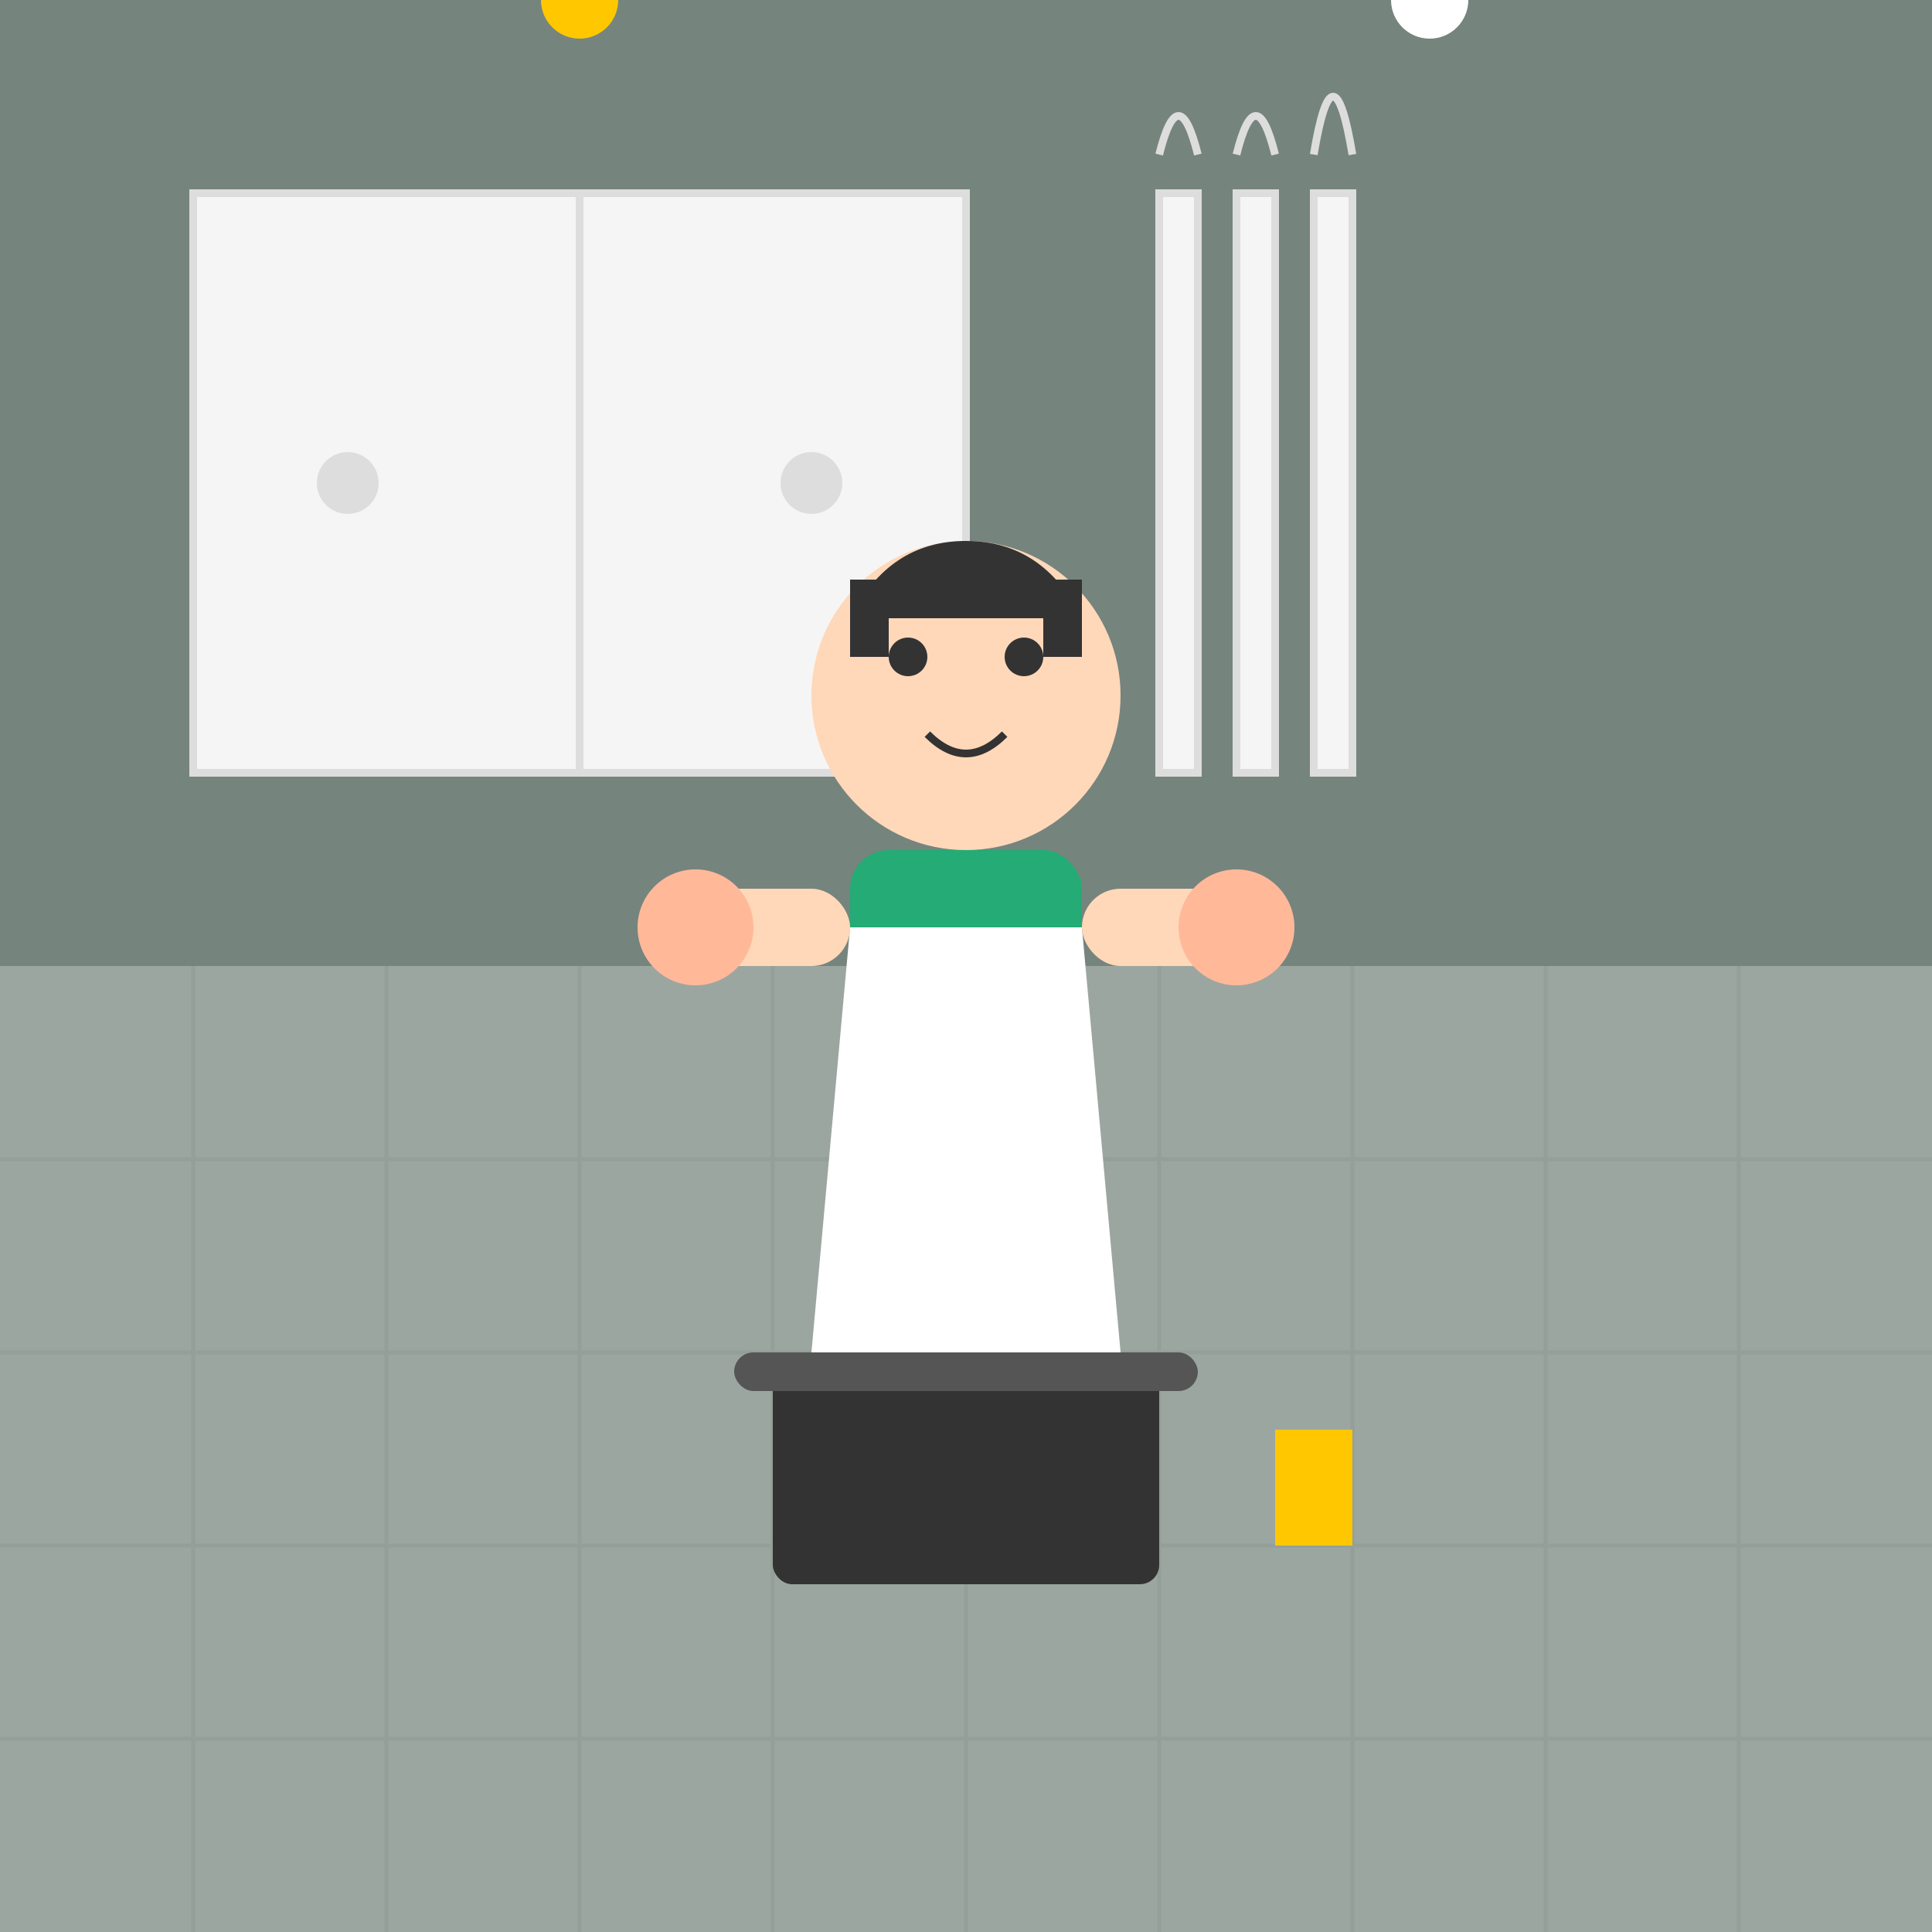 <svg xmlns="http://www.w3.org/2000/svg" width="500" height="500" viewBox="0 0 500 500">
  <rect x="0" y="0" width="500" height="500" fill="#808080" stroke="none"/>
  <g transform="translate(0,0)">
    <!-- Kitchen background -->
    <rect x="0" y="0" width="500" height="500" fill="#25AB75" opacity="0.1"/>
    
    <!-- Kitchen cabinet -->
    <rect x="50" y="50" width="200" height="150" fill="#f5f5f5" stroke="#ddd" stroke-width="2"/>
    <line x1="150" y1="50" x2="150" y2="200" stroke="#ddd" stroke-width="2"/>
    <circle cx="90" cy="125" r="8" fill="#ddd"/>
    <circle cx="210" cy="125" r="8" fill="#ddd"/>
    
    <!-- Kitchen utensils -->
    <rect x="300" y="50" width="10" height="150" fill="#f5f5f5" stroke="#ddd" stroke-width="2"/>
    <rect x="320" y="50" width="10" height="150" fill="#f5f5f5" stroke="#ddd" stroke-width="2"/>
    <rect x="340" y="50" width="10" height="150" fill="#f5f5f5" stroke="#ddd" stroke-width="2"/>
    <path d="M300 40 Q 305 20 310 40" stroke="#ddd" stroke-width="2" fill="none"/>
    <path d="M320 40 Q 325 20 330 40" stroke="#ddd" stroke-width="2" fill="none"/>
    <path d="M340 40 Q 345 10 350 40" stroke="#ddd" stroke-width="2" fill="none"/>
    
    <!-- Kitchen tiles -->
    <g opacity="0.3">
      <rect x="0" y="250" width="500" height="250" fill="#f5f5f5"/>
      <line x1="0" y1="300" x2="500" y2="300" stroke="#ddd" stroke-width="1"/>
      <line x1="0" y1="350" x2="500" y2="350" stroke="#ddd" stroke-width="1"/>
      <line x1="0" y1="400" x2="500" y2="400" stroke="#ddd" stroke-width="1"/>
      <line x1="0" y1="450" x2="500" y2="450" stroke="#ddd" stroke-width="1"/>
      
      <line x1="50" y1="250" x2="50" y2="500" stroke="#ddd" stroke-width="1"/>
      <line x1="100" y1="250" x2="100" y2="500" stroke="#ddd" stroke-width="1"/>
      <line x1="150" y1="250" x2="150" y2="500" stroke="#ddd" stroke-width="1"/>
      <line x1="200" y1="250" x2="200" y2="500" stroke="#ddd" stroke-width="1"/>
      <line x1="250" y1="250" x2="250" y2="500" stroke="#ddd" stroke-width="1"/>
      <line x1="300" y1="250" x2="300" y2="500" stroke="#ddd" stroke-width="1"/>
      <line x1="350" y1="250" x2="350" y2="500" stroke="#ddd" stroke-width="1"/>
      <line x1="400" y1="250" x2="400" y2="500" stroke="#ddd" stroke-width="1"/>
      <line x1="450" y1="250" x2="450" y2="500" stroke="#ddd" stroke-width="1"/>
    </g>
    
    <!-- Chef character -->
    <!-- Head -->
    <circle cx="250" cy="180" r="40" fill="#FFD8B9"/>
    
    <!-- Hair -->
    <path d="M220 160 Q 230 140 250 140 Q 270 140 280 160" fill="#333"/>
    <rect x="220" y="150" width="10" height="20" fill="#333"/>
    <rect x="270" y="150" width="10" height="20" fill="#333"/>
    
    <!-- Face -->
    <circle cx="235" cy="170" r="5" fill="#333"/>
    <circle cx="265" cy="170" r="5" fill="#333"/>
    <path d="M240 190 Q 250 200 260 190" fill="none" stroke="#333" stroke-width="2"/>
    
    <!-- Body -->
    <rect x="220" y="220" width="60" height="100" fill="#25AB75" rx="10" ry="10"/>
    <rect x="220" y="220" width="60" height="100" fill="#25AB75" opacity="0.3" rx="10" ry="10"/>
    
    <!-- Apron -->
    <path d="M220 240 L 280 240 L 290 350 L 210 350 Z" fill="white"/>
    
    <!-- Arms -->
    <rect x="180" y="230" width="40" height="20" fill="#FFD8B9" rx="10" ry="10"/>
    <rect x="280" y="230" width="40" height="20" fill="#FFD8B9" rx="10" ry="10"/>
    
    <!-- Hands -->
    <circle cx="180" cy="240" r="15" fill="#FFB999"/>
    <circle cx="320" cy="240" r="15" fill="#FFB999"/>
    
    <!-- Cooking pot -->
    <rect x="200" y="350" width="100" height="60" fill="#333" rx="5" ry="5"/>
    <rect x="190" y="350" width="120" height="10" fill="#555" rx="5" ry="5"/>
    
    <!-- Cooking ingredients -->
    <circle cx="150" y="380" r="10" fill="#FFC700"/>
    <rect x="330" y="370" width="20" height="30" fill="#FFC700"/>
    <circle cx="370" y="380" r="10" fill="white"/>
  </g>
</svg>